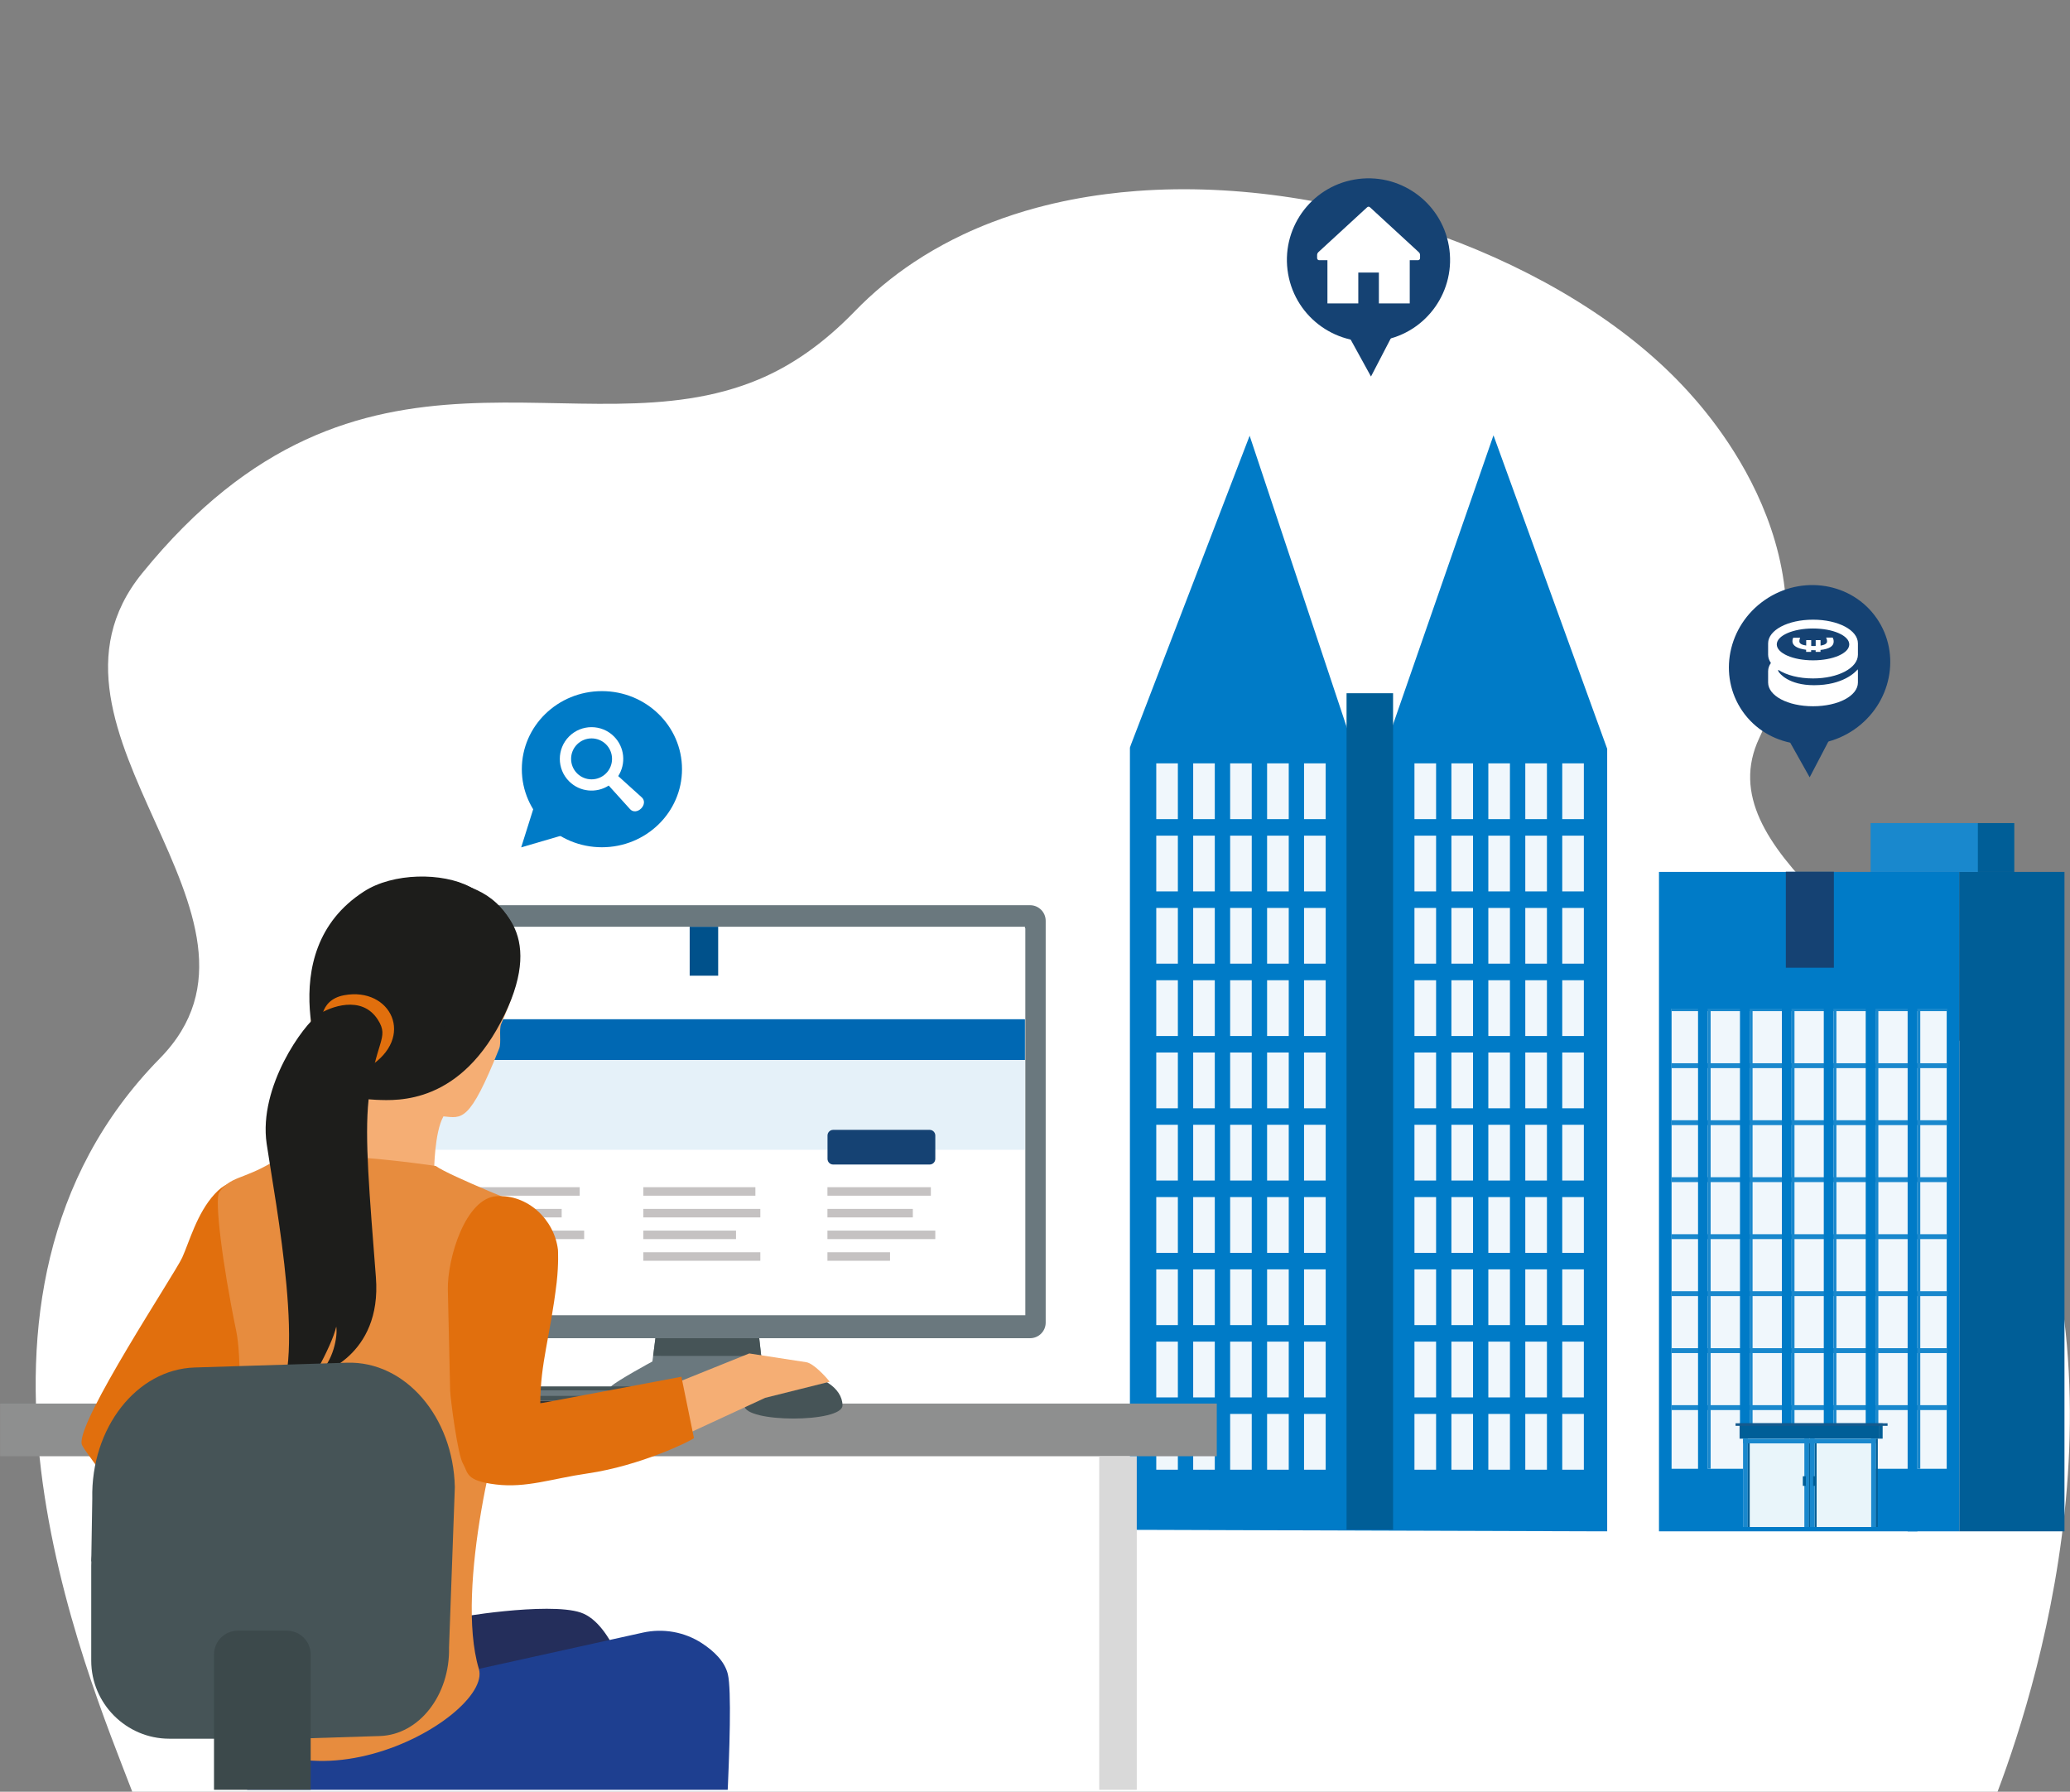 <?xml version="1.0" encoding="utf-8"?>
<!-- Generator: Adobe Illustrator 28.2.0, SVG Export Plug-In . SVG Version: 6.00 Build 0)  -->
<svg version="1.1" id="Laag_1" xmlns="http://www.w3.org/2000/svg" xmlns:xlink="http://www.w3.org/1999/xlink" x="0px" y="0px"
	 viewBox="0 0 550 476" style="enable-background:new 0 0 550 476;" xml:space="preserve">
<rect x="0" y="0" width="550" height="476" fill="#808080" stroke="none"/>
<style type="text/css">
	.st0{fill:#FFFFFF;}
	.st1{fill:#007BC7;}
	.st2{fill:#F0F7FC;}
	.st3{fill:#1988CD;}
	.st4{fill:#005E97;}
	.st5{fill:#E9F5FA;}
	.st6{fill:#155A8E;}
	.st7{fill:#154273;}
	.st8{clip-path:url(#SVGID_00000172406738180271141460000013625787309425061278_);}
	.st9{fill:#8E8F8F;}
	.st10{fill:#6A787E;}
	.st11{fill:#465457;}
	.st12{fill:#0068B3;}
	.st13{fill:#E5F1F9;}
	.st14{fill:#00518B;}
	.st15{fill:#C5C2C2;}
	.st16{fill:#333333;}
	.st17{fill:#F5AE74;}
	.st18{fill:#242E5B;}
	.st19{fill:#1E3F90;}
	.st20{fill:#E16F0D;}
	.st21{fill:#E78C3E;}
	.st22{fill:#1D1D1B;}
	.st23{fill:#3C494B;}
	.st24{fill:#D9D9D9;}
</style>
<g id="illustraties">
	<g>
		<path class="st0" d="M35.14,476h495.61c11.69-30.93,39.09-120.72-4.86-191.92c-21.13-34.23-72.63-58.05-58.44-88.03
			c22.48-47.48-14-86.83-20.28-93.51C416.02,69.39,355.65,46.7,302,50.74c-2.76,0.21-5.5,0.48-8.21,0.84
			c-6.23,0.8-12.33,1.99-18.26,3.58c-4.18,1.12-8.26,2.45-12.25,3.99l0,0c-2.51,0.97-4.97,2.02-7.39,3.16
			c-3.6,1.7-7.09,3.59-10.46,5.68c-0.88,0.55-1.75,1.11-2.62,1.68c-5.63,3.74-10.88,8.07-15.68,13.02
			c-8.52,8.8-17.03,14.54-25.52,18.1C153.6,120.98,95.97,80.55,37.73,152.34c-34,41.91,41.75,91.18,4.73,128.86
			C-19.86,344.65,23.05,444.28,35.14,476z"/>
		<g>
			<g>
				<g>
					<g>
						<rect x="440.79" y="231.64" class="st1" width="79.81" height="175.19"/>
						<rect x="444.14" y="238.78" class="st2" width="73.1" height="151.43"/>
						<rect x="444.14" y="252.19" class="st3" width="73.1" height="1.3"/>
						<rect x="444.14" y="267.33" class="st3" width="73.1" height="1.3"/>
						<rect x="444.14" y="282.47" class="st3" width="73.1" height="1.3"/>
						<rect x="444.14" y="297.61" class="st3" width="73.1" height="1.3"/>
						<rect x="444.14" y="312.75" class="st3" width="73.1" height="1.3"/>
						<rect x="444.14" y="327.89" class="st3" width="73.1" height="1.3"/>
						<rect x="444.14" y="343.03" class="st3" width="73.1" height="1.3"/>
						<rect x="444.14" y="358.17" class="st3" width="73.1" height="1.3"/>
						<rect x="444.14" y="373.31" class="st3" width="73.1" height="1.3"/>
						<g>
							<g>
								<rect x="451.17" y="236.62" class="st1" width="2.6" height="160.4"/>
								<rect x="453.76" y="238.78" class="st3" width="0.76" height="151.43"/>
							</g>
							<g>
								<rect x="462.31" y="236.62" class="st1" width="2.6" height="143.55"/>
								<rect x="464.9" y="238.78" class="st3" width="0.76" height="141.39"/>
							</g>
							<g>
								<rect x="473.44" y="236.62" class="st1" width="2.6" height="144.26"/>
								<rect x="476.04" y="238.78" class="st3" width="0.76" height="142.1"/>
							</g>
							<g>
								<rect x="484.58" y="236.62" class="st1" width="2.6" height="144.26"/>
								<rect x="487.18" y="238.78" class="st3" width="0.76" height="142.1"/>
							</g>
							<g>
								<rect x="495.72" y="236.62" class="st1" width="2.6" height="143.55"/>
								<rect x="498.32" y="238.78" class="st3" width="0.76" height="141.39"/>
							</g>
							<g>
								<rect x="506.86" y="236.62" class="st1" width="2.6" height="170.22"/>
								<rect x="509.46" y="238.78" class="st3" width="0.76" height="151.43"/>
							</g>
						</g>
						<rect x="520.59" y="231.64" class="st4" width="27.94" height="175.19"/>
						<rect x="462.21" y="378.12" class="st4" width="36.99" height="4.09"/>
						<rect x="463.13" y="382.21" class="st5" width="35.28" height="23.47"/>
						<rect x="463.13" y="382.21" class="st3" width="1.25" height="23.47"/>
						<rect x="479.42" y="382.21" class="st3" width="1.25" height="23.47"/>
						<rect x="463.13" y="382.21" class="st3" width="35.28" height="1.25"/>
						<rect x="497.17" y="382.21" class="st3" width="1.25" height="23.47"/>
						<rect x="499.2" y="378.12" class="st4" width="1.02" height="4.09"/>
						<rect x="500.51" y="378.12" class="st6" width="1.02" height="0.68"/>
						<rect x="479.01" y="392.2" class="st4" width="0.81" height="2.55"/>
						<rect x="461.14" y="378.12" class="st6" width="39.38" height="0.68"/>
						<rect x="497.02" y="218.67" class="st3" width="28.77" height="12.98"/>
						<rect x="525.52" y="218.67" class="st4" width="9.68" height="12.98"/>
						<rect x="464.38" y="383.46" class="st4" width="0.52" height="22.22"/>
						<rect x="480.64" y="383.46" class="st4" width="0.52" height="22.22"/>
						<rect x="482.15" y="383.46" class="st4" width="0.52" height="22.22"/>
						<rect x="498.41" y="382.21" class="st4" width="0.52" height="23.47"/>
						<rect x="480.9" y="382.21" class="st3" width="1.25" height="23.47"/>
						<rect x="481.74" y="392.2" class="st4" width="0.81" height="2.55"/>
					</g>
					<rect x="442.35" y="235.59" class="st1" width="76.62" height="32.39"/>
					<rect x="474.5" y="231.59" class="st7" width="12.76" height="25.51"/>
				</g>
				<g>
					<g>
						<g>

								<ellipse transform="matrix(0.822 -0.57 0.57 0.822 -14.857 305.484)" class="st7" cx="480.62" cy="176.48" rx="21.68" ry="20.9"/>
						</g>
						<polygon class="st7" points="474.1,194.52 480.74,194.25 487.38,193.98 480.83,206.51 						"/>
					</g>
					<g>
						<path class="st0" d="M481.72,180.24c6.69,0,11.93-2.77,11.93-6.31v-3c0-3.53-5.24-6.3-11.93-6.3s-11.93,2.77-11.93,6.3v3
							c0,0.78,0.27,1.52,0.74,2.2c-0.47,0.68-0.74,1.41-0.74,2.19v3c0,3.54,5.24,6.31,11.93,6.31s11.93-2.77,11.93-6.31v-3
							c0-0.17-0.02-0.33-0.05-0.5c-0.61,0.74-3.9,4.22-11.6,4.22c-6.83,0-9.19-3.17-9.43-3.6c-0.1-0.18-0.17-0.36-0.06-0.47
							C474.68,179.37,477.97,180.24,481.72,180.24 M472.09,171.2c0-2.34,4.31-4.23,9.63-4.23s9.63,1.89,9.63,4.23
							s-4.31,4.23-9.63,4.23S472.09,173.54,472.09,171.2"/>
						<path class="st0" d="M479.89,172.62v0.56h1.33v-0.46c0.26,0.02,0.57,0.02,0.87,0.02h0.33v0.44h1.29v-0.51
							c2.37-0.25,3.5-1.04,3.5-2.19c0-0.45-0.05-0.64-0.26-1.1h-1.75c0.18,0.43,0.25,0.64,0.25,1.03c0,0.51-0.51,0.92-1.73,1.1
							v-1.45h-1.29v1.55c-0.16,0.01-0.33,0.02-0.52,0.02c-0.23,0-0.44-0.01-0.67-0.02v-1.55h-1.33v1.44
							c-1.19-0.17-1.82-0.54-1.82-1.13c0-0.34,0.06-0.53,0.21-0.95h-1.85c-0.15,0.35-0.2,0.6-0.2,0.92
							C476.24,171.5,477.47,172.32,479.89,172.62"/>
					</g>
				</g>
			</g>
			<g>
				<g>
					<g>

							<ellipse transform="matrix(0.985 -0.172 0.172 0.985 -6.488 63.389)" class="st7" cx="363.64" cy="69.25" rx="21.68" ry="21.68"/>
						<polygon class="st7" points="357.4,87.54 364.12,87.46 370.84,87.38 364.27,100.03 						"/>
					</g>
					<path class="st0" d="M376.94,66.97L364,55.06c-0.1-0.09-0.23-0.15-0.37-0.15c-0.14,0-0.27,0.05-0.37,0.15l-12.95,11.91
						c-0.11,0.1-0.2,0.23-0.26,0.36c-0.06,0.14-0.09,0.29-0.09,0.44v0.81c0,0.3,0.25,0.55,0.55,0.55h2.19v11.48h8.2v-8.2h5.47v8.2
						h8.2V69.13h2.19c0.07,0,0.14-0.01,0.21-0.04c0.07-0.03,0.13-0.07,0.18-0.12s0.09-0.11,0.12-0.18s0.04-0.14,0.04-0.21v-0.81
						c0-0.15-0.03-0.3-0.09-0.44C377.14,67.2,377.06,67.07,376.94,66.97"/>
				</g>
				<g>
					<g>
						<path class="st1" d="M300.22,198.63v0.8v202.7v4.3l4.3,0.01l118.18,0.38l4.33,0.01v-4.33V199.69v-0.76l-0.26-0.71l-25.8-71.14
							l-4.15-11.43l-3.99,11.49l-23.67,68.13h-10.64l-22.68-68.08l-3.81-11.43L327.71,127l-27.23,70.87L300.22,198.63z
							 M417.81,408.57h0.37l0,0H417.81z"/>
					</g>
					<g>
						<rect x="415.09" y="202.8" class="st2" width="5.74" height="14.82"/>
						<rect x="405.27" y="202.8" class="st2" width="5.75" height="14.82"/>
						<rect x="395.45" y="202.8" class="st2" width="5.74" height="14.82"/>
						<rect x="385.64" y="202.8" class="st2" width="5.74" height="14.82"/>
						<rect x="375.82" y="202.8" class="st2" width="5.75" height="14.82"/>
						<rect x="415.09" y="222.01" class="st2" width="5.74" height="14.81"/>
						<rect x="405.27" y="222.01" class="st2" width="5.75" height="14.81"/>
						<rect x="395.45" y="222.01" class="st2" width="5.74" height="14.81"/>
						<rect x="385.64" y="222.01" class="st2" width="5.74" height="14.81"/>
						<rect x="375.82" y="222.01" class="st2" width="5.75" height="14.81"/>
						<rect x="415.09" y="241.21" class="st2" width="5.74" height="14.81"/>
						<rect x="405.27" y="241.21" class="st2" width="5.75" height="14.81"/>
						<rect x="395.45" y="241.21" class="st2" width="5.74" height="14.81"/>
						<rect x="385.64" y="241.21" class="st2" width="5.74" height="14.81"/>
						<rect x="375.82" y="241.21" class="st2" width="5.75" height="14.81"/>
						<rect x="415.09" y="260.42" class="st2" width="5.74" height="14.82"/>
						<rect x="405.27" y="260.42" class="st2" width="5.75" height="14.82"/>
						<rect x="395.45" y="260.42" class="st2" width="5.74" height="14.82"/>
						<rect x="385.64" y="260.42" class="st2" width="5.74" height="14.82"/>
						<rect x="375.82" y="260.42" class="st2" width="5.75" height="14.82"/>
						<rect x="415.09" y="279.62" class="st2" width="5.74" height="14.82"/>
						<rect x="405.27" y="279.62" class="st2" width="5.75" height="14.82"/>
						<rect x="395.45" y="279.62" class="st2" width="5.74" height="14.82"/>
						<rect x="385.64" y="279.62" class="st2" width="5.74" height="14.82"/>
						<rect x="375.82" y="279.62" class="st2" width="5.75" height="14.82"/>
						<rect x="415.09" y="298.82" class="st2" width="5.74" height="14.81"/>
						<rect x="405.27" y="298.82" class="st2" width="5.75" height="14.81"/>
						<rect x="395.45" y="298.82" class="st2" width="5.74" height="14.81"/>
						<rect x="385.64" y="298.82" class="st2" width="5.74" height="14.81"/>
						<rect x="375.82" y="298.82" class="st2" width="5.75" height="14.81"/>
						<rect x="415.09" y="318.03" class="st2" width="5.74" height="14.82"/>
						<rect x="405.27" y="318.03" class="st2" width="5.75" height="14.82"/>
						<rect x="395.45" y="318.03" class="st2" width="5.74" height="14.82"/>
						<rect x="385.64" y="318.03" class="st2" width="5.74" height="14.82"/>
						<rect x="375.82" y="318.03" class="st2" width="5.75" height="14.82"/>
						<rect x="415.09" y="337.23" class="st2" width="5.74" height="14.81"/>
						<rect x="405.27" y="337.23" class="st2" width="5.75" height="14.81"/>
						<rect x="395.45" y="337.23" class="st2" width="5.74" height="14.81"/>
						<rect x="385.64" y="337.23" class="st2" width="5.74" height="14.81"/>
						<rect x="375.82" y="337.23" class="st2" width="5.75" height="14.81"/>
						<rect x="415.09" y="356.43" class="st2" width="5.74" height="14.82"/>
						<rect x="405.27" y="356.43" class="st2" width="5.75" height="14.82"/>
						<rect x="395.45" y="356.43" class="st2" width="5.74" height="14.82"/>
						<rect x="385.64" y="356.43" class="st2" width="5.74" height="14.82"/>
						<rect x="375.82" y="356.43" class="st2" width="5.75" height="14.82"/>
						<rect x="415.09" y="375.64" class="st2" width="5.74" height="14.82"/>
						<rect x="405.27" y="375.64" class="st2" width="5.75" height="14.82"/>
						<rect x="395.45" y="375.64" class="st2" width="5.74" height="14.82"/>
						<rect x="385.64" y="375.64" class="st2" width="5.74" height="14.82"/>
						<rect x="375.82" y="375.64" class="st2" width="5.75" height="14.82"/>
					</g>
					<g>
						<rect x="346.49" y="202.8" class="st2" width="5.74" height="14.82"/>
						<rect x="336.67" y="202.8" class="st2" width="5.75" height="14.82"/>
						<rect x="326.85" y="202.8" class="st2" width="5.74" height="14.82"/>
						<rect x="317.03" y="202.8" class="st2" width="5.74" height="14.82"/>
						<rect x="307.22" y="202.8" class="st2" width="5.74" height="14.82"/>
						<rect x="346.49" y="222.01" class="st2" width="5.74" height="14.81"/>
						<rect x="336.67" y="222.01" class="st2" width="5.75" height="14.81"/>
						<rect x="326.85" y="222.01" class="st2" width="5.74" height="14.81"/>
						<rect x="317.03" y="222.01" class="st2" width="5.74" height="14.81"/>
						<rect x="307.22" y="222.01" class="st2" width="5.74" height="14.81"/>
						<rect x="346.49" y="241.21" class="st2" width="5.74" height="14.81"/>
						<rect x="336.67" y="241.21" class="st2" width="5.75" height="14.81"/>
						<rect x="326.85" y="241.21" class="st2" width="5.74" height="14.81"/>
						<rect x="317.03" y="241.21" class="st2" width="5.74" height="14.81"/>
						<rect x="307.22" y="241.21" class="st2" width="5.74" height="14.81"/>
						<rect x="346.49" y="260.42" class="st2" width="5.74" height="14.82"/>
						<rect x="336.67" y="260.42" class="st2" width="5.75" height="14.82"/>
						<rect x="326.85" y="260.42" class="st2" width="5.74" height="14.82"/>
						<rect x="317.03" y="260.42" class="st2" width="5.74" height="14.82"/>
						<rect x="307.22" y="260.42" class="st2" width="5.74" height="14.82"/>
						<rect x="346.49" y="279.62" class="st2" width="5.74" height="14.82"/>
						<rect x="336.67" y="279.62" class="st2" width="5.75" height="14.82"/>
						<rect x="326.85" y="279.62" class="st2" width="5.74" height="14.82"/>
						<rect x="317.03" y="279.62" class="st2" width="5.74" height="14.82"/>
						<rect x="307.22" y="279.62" class="st2" width="5.74" height="14.82"/>
						<rect x="346.49" y="298.82" class="st2" width="5.74" height="14.81"/>
						<rect x="336.67" y="298.82" class="st2" width="5.75" height="14.81"/>
						<rect x="326.85" y="298.82" class="st2" width="5.74" height="14.81"/>
						<rect x="317.03" y="298.82" class="st2" width="5.74" height="14.81"/>
						<rect x="307.22" y="298.82" class="st2" width="5.74" height="14.81"/>
						<rect x="346.49" y="318.03" class="st2" width="5.74" height="14.82"/>
						<rect x="336.67" y="318.03" class="st2" width="5.75" height="14.82"/>
						<rect x="326.85" y="318.03" class="st2" width="5.74" height="14.82"/>
						<rect x="317.03" y="318.03" class="st2" width="5.74" height="14.82"/>
						<rect x="307.22" y="318.03" class="st2" width="5.74" height="14.82"/>
						<rect x="346.49" y="337.23" class="st2" width="5.74" height="14.81"/>
						<rect x="336.67" y="337.23" class="st2" width="5.75" height="14.81"/>
						<rect x="326.85" y="337.23" class="st2" width="5.74" height="14.81"/>
						<rect x="317.03" y="337.23" class="st2" width="5.74" height="14.81"/>
						<rect x="307.22" y="337.23" class="st2" width="5.74" height="14.81"/>
						<rect x="346.49" y="356.43" class="st2" width="5.74" height="14.82"/>
						<rect x="336.67" y="356.43" class="st2" width="5.75" height="14.82"/>
						<rect x="326.85" y="356.43" class="st2" width="5.74" height="14.82"/>
						<rect x="317.03" y="356.43" class="st2" width="5.74" height="14.82"/>
						<rect x="307.22" y="356.43" class="st2" width="5.74" height="14.82"/>
						<rect x="346.49" y="375.64" class="st2" width="5.74" height="14.82"/>
						<rect x="336.67" y="375.64" class="st2" width="5.75" height="14.82"/>
						<rect x="326.85" y="375.64" class="st2" width="5.74" height="14.82"/>
						<rect x="317.03" y="375.64" class="st2" width="5.74" height="14.82"/>
						<rect x="307.22" y="375.64" class="st2" width="5.74" height="14.82"/>
					</g>
					<rect x="357.78" y="184.17" class="st4" width="12.36" height="222.22"/>
				</g>
			</g>
			<g>
				<g>
					<g>
						<g>
							<ellipse class="st1" cx="159.93" cy="204.35" rx="21.28" ry="20.74"/>
						</g>
						<polygon class="st1" points="142.59,212.08 147.23,216.64 151.88,221.2 138.48,225.12 						"/>
					</g>
					<path class="st0" d="M170.52,211.84l-6.26-5.66c2.11-3.27,1.73-7.67-1.13-10.53c-3.29-3.29-8.63-3.29-11.92,0
						s-3.29,8.63,0,11.92c2.86,2.86,7.26,3.23,10.53,1.13l5.66,6.26c0.79,0.88,2.06,0.72,2.95-0.17S171.4,212.63,170.52,211.84
						 M161.03,205.46c-2.13,2.12-5.57,2.12-7.7,0c-2.12-2.13-2.12-5.57,0-7.7c2.13-2.12,5.57-2.12,7.7,0
						C163.15,199.89,163.15,203.34,161.03,205.46"/>
				</g>
				<g>
					<g>
						<defs>
							<rect id="SVGID_1_" x="0.03" y="169.79" width="386.47" height="305.7"/>
						</defs>
						<clipPath id="SVGID_00000009591984461276543280000001152400371880544422_">
							<use xlink:href="#SVGID_1_"  style="overflow:visible;"/>
						</clipPath>
						<g style="clip-path:url(#SVGID_00000009591984461276543280000001152400371880544422_);">
							<g>
								<polygon class="st9" points="323.3,386.87 323.3,372.89 -0.71,372.89 -1,386.87 								"/>
								<g>
									<g>
										<g>
											<path class="st10" d="M214.67,371.38l-1.35-3.09c-1.61-1.58-10.84-6.55-10.84-6.55h-0.05l-2.27-20.06l-24.21-0.2
												l-2.61,20.25h-0.05c0,0-9.32,5.05-10.95,6.6l-1.4,3.06c-0.57,0.54,0,1.48,0.9,1.48l51.9-0.03
												C214.64,372.86,215.23,371.93,214.67,371.38"/>
										</g>
										<g>
											<polygon class="st11" points="201.42,352.84 188,350.12 174.53,352.6 173.54,360.22 202.26,360.23 											"/>
										</g>
									</g>
									<g>
										<g>
											<path class="st10" d="M273.69,355.52H101.91c-2.29,0-4.14-1.86-4.14-4.14V244.63c0-2.29,1.86-4.14,4.14-4.14H273.7
												c2.29,0,4.14,1.86,4.14,4.14v106.75C277.84,353.67,275.98,355.52,273.69,355.52z"/>
										</g>
										<g>
											<rect x="103.22" y="246.59" class="st0" width="169.21" height="102.83"/>
										</g>
										<g>
											<g>
												<polygon class="st0" points="149.52,246.21 272.33,246.21 272.33,349.09 149.52,349.09 103.22,349.09 103.22,246.21
																									"/>
											</g>
											<g>
												<polygon class="st12" points="149.52,270.78 272.33,270.78 272.33,281.6 149.52,281.6 103.22,281.6 103.22,270.78
																									"/>
											</g>
											<g>
												<polygon class="st13" points="149.52,281.6 272.33,281.6 272.33,305.47 149.52,305.47 103.22,305.47 103.22,281.6
																									"/>
											</g>
											<g>
												<polygon class="st14" points="185.32,246.21 190.82,246.21 190.82,259.21 185.32,259.21 183.25,259.21 183.25,246.21
																									"/>
											</g>
											<rect x="126.55" y="315.4" class="st15" width="27.48" height="2.26"/>
											<rect x="126.55" y="321.17" class="st15" width="22.69" height="2.26"/>
											<rect x="126.55" y="326.93" class="st15" width="28.66" height="2.26"/>
											<rect x="126.55" y="332.69" class="st15" width="16.63" height="2.26"/>
											<rect x="219.85" y="315.4" class="st15" width="27.48" height="2.26"/>
											<rect x="219.85" y="321.17" class="st15" width="22.69" height="2.26"/>
											<rect x="219.85" y="326.93" class="st15" width="28.66" height="2.26"/>
											<rect x="219.85" y="332.69" class="st15" width="16.63" height="2.26"/>
											<rect x="170.93" y="315.4" class="st15" width="29.78" height="2.26"/>
											<rect x="170.93" y="321.17" class="st15" width="31.09" height="2.26"/>
											<rect x="170.93" y="326.93" class="st15" width="24.63" height="2.26"/>
											<rect x="170.93" y="332.69" class="st15" width="31.09" height="2.26"/>
											<g>
												<path class="st7" d="M247.01,309.38h-25.64c-0.83,0-1.5-0.68-1.5-1.5v-6.21c0-0.83,0.68-1.5,1.5-1.5h25.64
													c0.83,0,1.5,0.68,1.5,1.5v6.21C248.51,308.71,247.83,309.38,247.01,309.38z"/>
											</g>
										</g>
									</g>
								</g>
								<g>
									<polygon class="st11" points="84.69,368.33 199.3,368.33 203,372.2 81.13,372.2 									"/>
									<polygon class="st10" points="178.04,369.38 85.38,369.38 83.47,370.84 178.91,370.84 									"/>
									<polygon class="st10" points="198.4,369.38 179.65,369.38 180.6,370.84 199.76,370.84 									"/>
									<polygon class="st16" points="82.52,372.87 200.48,372.87 203,372.2 81.13,372.2 									"/>
								</g>
								<path class="st11" d="M223.85,373.37c0,4.66-26.08,4.66-26.08,0s5.84-8.43,13.04-8.43S223.85,368.72,223.85,373.37z"/>
								<path class="st17" d="M175.35,369.13l23.73-9.56l15.16,2.33c1.84,0.28,5.06,3.7,6.2,5.18l-17.13,4.28l-20.48,9.47
									L175.35,369.13z"/>
								<path class="st18" d="M121.43,429.85c-1.45,0,24.15-4.35,32.84-1.45s13.04,20.28,13.04,20.28l-51.19,17.87L121.43,429.85z"
									/>
								<path class="st19" d="M127.23,443.37l43.56-9.63c5.41-1.2,11.09-0.2,15.73,2.83c3.13,2.05,6.07,4.81,6.88,8.26
									c1.93,8.21-1.93,63.75-1.93,63.75L68.8,485.88l-14.49-48.29L127.23,443.37z"/>
								<path class="st20" d="M70.22,315.52c-4.82-1.43-8.49-3.43-13.2,1.71s-6.69,12.64-8.61,16.88
									c-1.93,4.25-27.94,43.42-26.71,49.51c0.23,1.13,4.04,5.61,5.04,7.63l31.4,8.24c-4.19-5.28-7.61-10.12-6.37-10.52
									c2.8-0.91,13.03-22.62,15.29-31.73C69.29,348.09,70.22,315.52,70.22,315.52z"/>
								<path class="st17" d="M133.16,272.05c5-11.72,7.53-18.24-3.95-27.91c-3.74-2.66-10.63-6.44-12.49-6.96
									c-22.47-6.26-28.71,7.23-32.73,23.76c-3.69,15.2,0.21,26.72,5.65,32.83l-4.17,14.32l29.88,2.96c0,0,0.06-10.19,2.47-14.46
									c4.88,0.41,6.86,1.9,14.83-18.06C133.24,276.99,132.55,273.46,133.16,272.05z"/>
								<path class="st21" d="M115.8,309.77c3.39,2.54,25.65,11.41,25.96,11.59c2.44,1.44-10.7,37.79-6.01,49.3
									c-3.13,5.86-14.96,51.26-8.52,72.71c3.96,13.18-54.68,46.13-74.37,2.9c9.02-30.35,12.74-79.12,9.89-92.75
									c-3.76-18.14-5.75-34.97-4.51-36.72c3.02-4.36,6.06-3.33,13.92-7.91C80.02,304.3,115.8,309.77,115.8,309.77z"/>
								<g>
									<path class="st22" d="M96.69,236.85c7.76-5.03,20.87-5.13,28.22-1.22c7.36,3.94,19.94,11.57,9.18,33.89
										c-11.53,23.95-28.43,22.89-34.1,22.67c-10.21-0.39-13.11-4.94-13.11-4.94S71.43,253.12,96.69,236.85z"/>
									<g>
										<path class="st20" d="M88.78,269.17c5.04-2.22,8.56,11.86,9.12,14.37c12.72-7.9,5.91-21.43-6.45-19.14
											c-7.06,1.3-6.01,8.25-6.01,8.25L88.78,269.17z"/>
									</g>
									<path class="st22" d="M84.72,269.46c-4.02,2.66-16.08,19.22-13.87,34.38c2.23,15.18,11.26,61.6,1.55,69.8
										c11.34-4.48,11.04-18.74,11.04-18.74l-2.75,15.47c0,0,7.43-12.35,8.65-17.93c0.43,2.45-0.73,9.3-4.85,12.7
										c0,0,17.02-4.68,15.39-25.77c-1.71-22.13-3.03-36.97-1.95-47.19c1.66-15.71,5.7-16.25,2.45-21.3
										C96.08,264.19,87.6,267.58,84.72,269.46z"/>
									<path class="st22" d="M126.77,236.49c-2.75-1.28-6.3-2.57-6.3-2.57c3.73,1,17.6,14.59,3.03,29.59
										c4.1,1.02,8.91-13.03,8.91-13.03s-2.19,12.92-11.63,16.59c3.55-0.07,7.63-3.24,10.53-7.38
										c-2.32,5.13-6.38,10.09-13.29,13.04c8.94,1.58,19.44-12.16,19.77-18.67C138.09,247.57,134.66,240.17,126.77,236.49z"/>
								</g>
								<path class="st20" d="M184.19,381.11l-3.14-15.35l-37.49,7.07c0.01-10.7,2.63-17.73,4.35-32.13
									c0.57-5.03,0.34-8.68,0.34-8.68c-0.98-8.07-8.06-14.73-16.29-14.23c-8.3,0.51-13.1,16.53-12.97,24.76
									c0,0,0.49,21.13,0.61,26.77c0.05,2.15,2.02,17.36,3.44,19.56c1.37,2.43,0.61,4.51,8.72,5.5s14.88-1.56,24.33-2.93
									c14.14-2.05,27.54-8.68,28.22-9.35l0.08-0.03L184.19,381.11z"/>
								<path class="st11" d="M60.08,462.49l40.84-1.28c10.43-0.33,18.66-10.86,18.39-23.53l1.54-42.57
									c-0.4-18.75-13.23-33.56-28.66-33.08l-40.45,1.27c-15.43,0.48-27.62,16.08-27.22,34.83l-0.27,16.55
									C34.04,432.85,46.15,448.99,60.08,462.49"/>
								<path class="st11" d="M61.82,461.92H44.97c-11.4,0-20.73-9.33-20.73-20.73V416c0-11.4,9.33-20.73,20.73-20.73h16.84
									c11.4,0,20.73,9.33,20.73,20.73v25.19C82.54,452.59,73.22,461.92,61.82,461.92z"/>
								<path class="st23" d="M76.23,491.77H63.18c-3.47,0-6.32-2.84-6.32-6.32v-45.91c0-3.47,2.84-6.32,6.32-6.32h13.05
									c3.47,0,6.32,2.84,6.32,6.32v45.91C82.55,488.93,79.7,491.77,76.23,491.77z"/>
							</g>
							<g>
								<rect x="292.06" y="386.87" class="st24" width="9.98" height="136.75"/>
							</g>
						</g>
					</g>
				</g>
			</g>
		</g>
	</g>
</g>
</svg>
